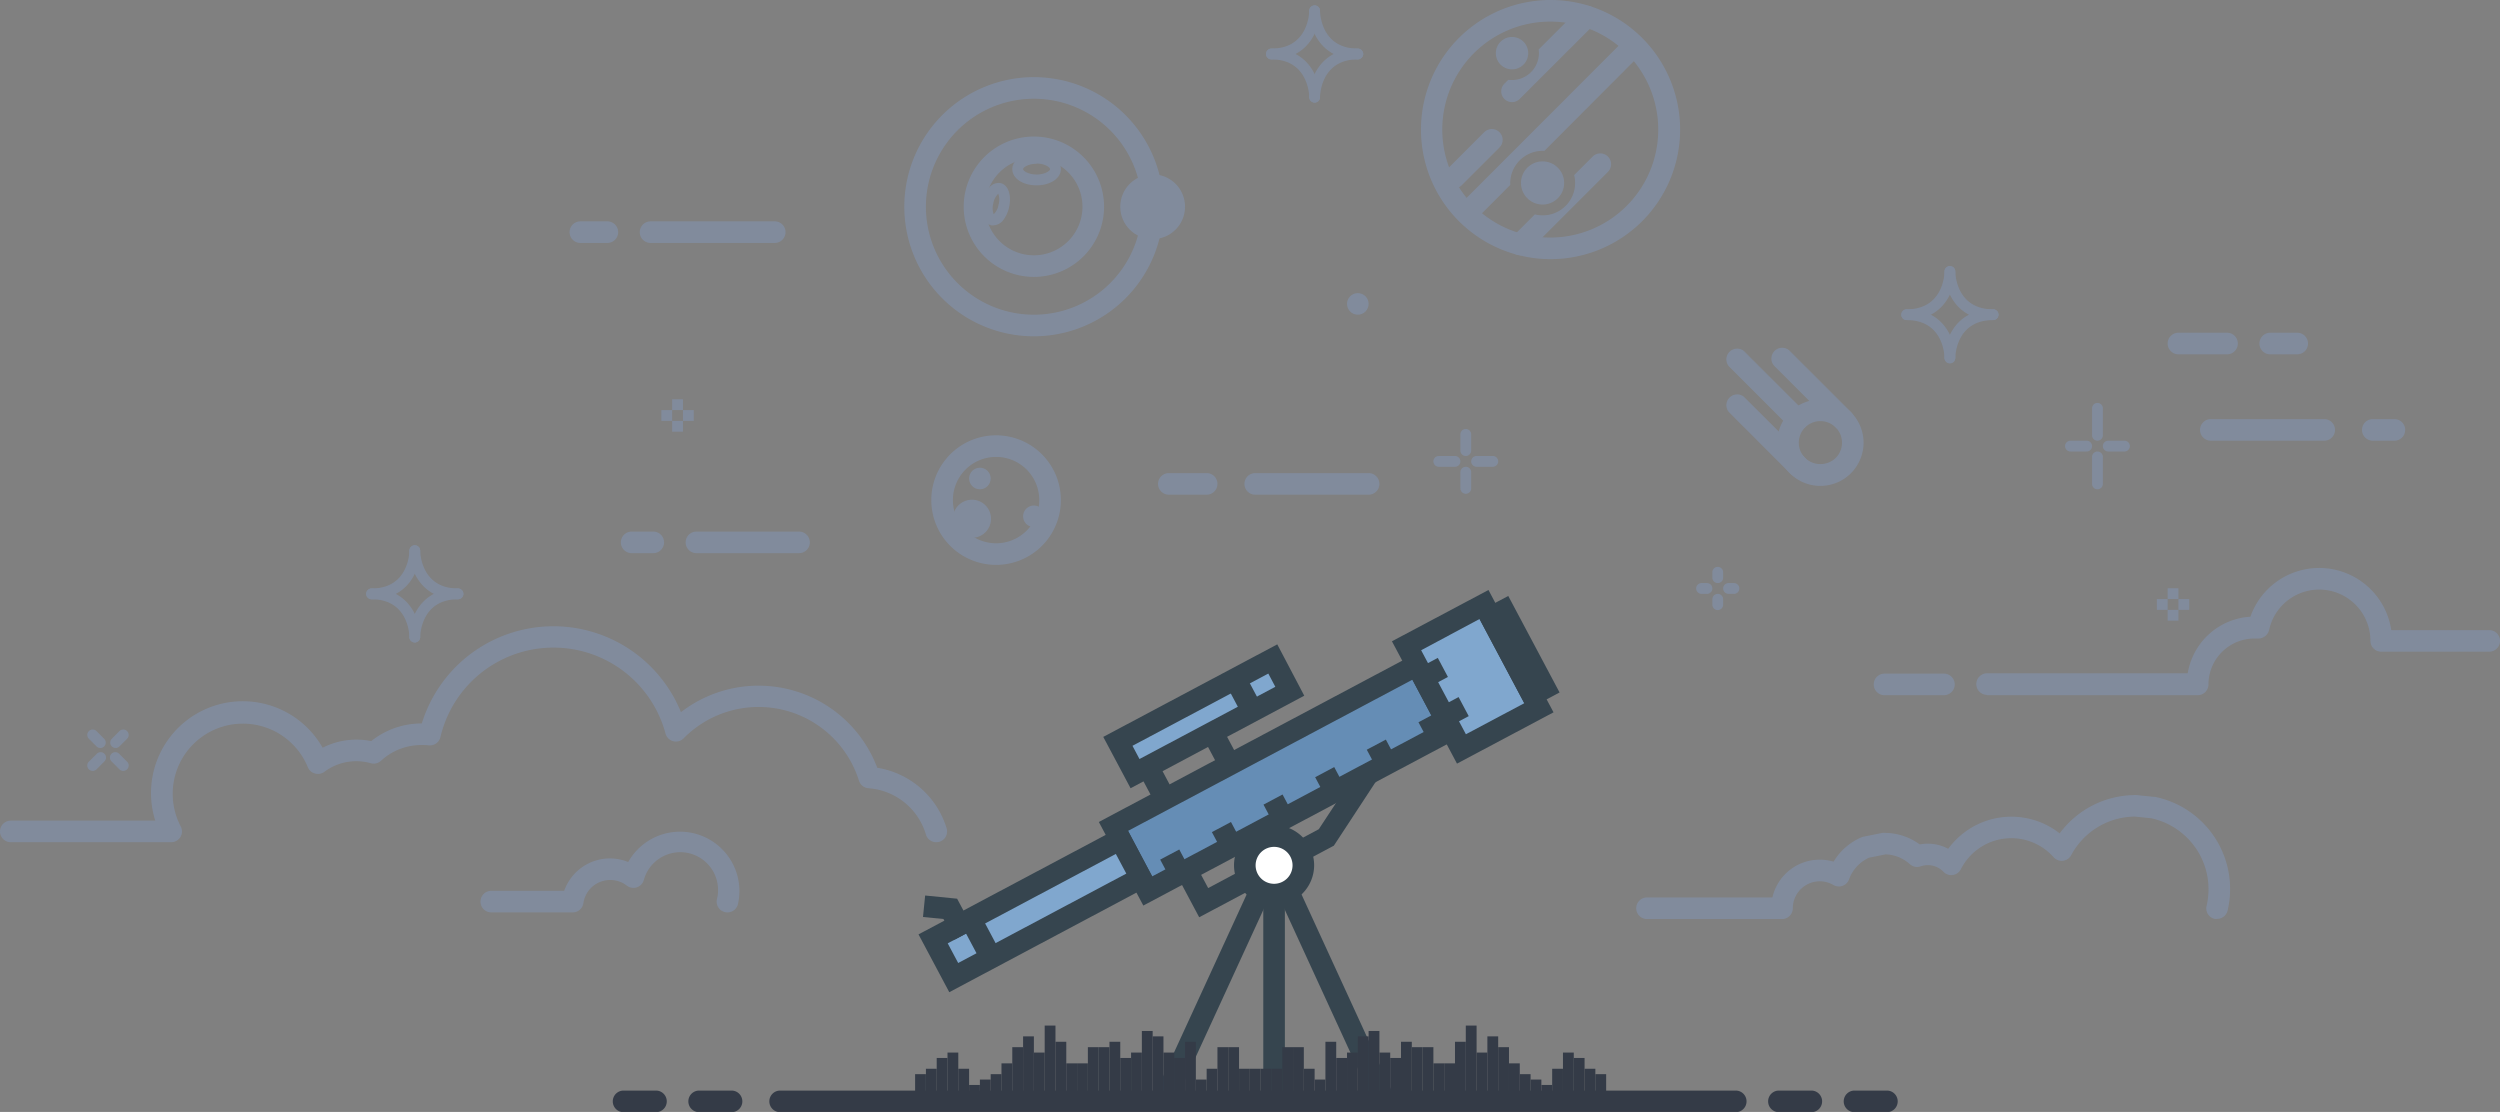 <svg xmlns="http://www.w3.org/2000/svg" viewBox="0 0 463.06 205.96"><rect x="0" y="0" width="463.06" height="205.96" fill="#808080" stroke="none"/><defs><style>.cls-1{fill:#658db5;}.cls-2{fill:#36454f;}.cls-3{fill:#80a7ce;}.cls-4{fill:#fff;}.cls-5{fill:#818b9c;}.cls-6{fill:#343b47;}</style></defs><title>Asset 2cavlent</title><g id="Layer_2" data-name="Layer 2"><g id="Layer_1-2" data-name="Layer 1"><rect class="cls-1" x="205.69" y="137.34" width="63.64" height="13.54" transform="translate(-39.86 128.37) rotate(-28)"/><path class="cls-2" d="M211.77,167.73l-8.24-15.48,59.73-31.76L271.5,136Zm-2.83-13.83,4.48,8.42,52.66-28-4.47-8.42Z"/><rect class="cls-3" x="264.66" y="114.53" width="16.25" height="21.67" transform="translate(-26.92 142.74) rotate(-28)"/><path class="cls-2" d="M269.87,141.44l-12.05-22.66,17.88-9.5,12.05,22.66Zm-6.64-21L271.52,136l10.82-5.75-8.29-15.6Z"/><rect class="cls-3" x="172.45" y="164.21" width="39.27" height="8.12" transform="translate(-56.51 109.87) rotate(-28)"/><path class="cls-2" d="M175.83,183.78l-5.7-10.71,38.21-20.31L214,163.47Zm-.29-9.05,1.94,3.64,31.14-16.56-1.94-3.64Z"/><rect class="cls-2" x="224.17" y="135.26" width="4" height="6.77" transform="translate(-38.61 122.41) rotate(-28)"/><rect class="cls-2" x="212.22" y="141.61" width="4" height="6.77" transform="translate(-43 117.55) rotate(-28)"/><rect class="cls-3" x="206.74" y="129.28" width="32.5" height="6.77" transform="translate(-36.18 120.22) rotate(-28)"/><path class="cls-2" d="M209.41,146l-5.06-9.51,32.23-17.14,5,9.51Zm.35-7.86,1.3,2.45,25.16-13.38-1.3-2.45Z"/><polygon class="cls-2" points="176.79 174.06 174.75 170.22 170.96 169.85 171.36 165.87 177.28 166.46 180.33 172.18 176.79 174.06"/><rect class="cls-2" x="215.62" y="158.03" width="4" height="4.06" transform="translate(-49.67 120.87) rotate(-27.99)"/><rect class="cls-2" x="225.19" y="152.94" width="4" height="4.06" transform="translate(-46.16 124.81) rotate(-28)"/><rect class="cls-2" x="234.75" y="147.86" width="4" height="4.06" transform="translate(-42.66 128.69) rotate(-28)"/><rect class="cls-2" x="244.32" y="142.77" width="4" height="4.06" transform="translate(-39.15 132.6) rotate(-28)"/><rect class="cls-2" x="253.88" y="137.68" width="4" height="4.06" transform="translate(-35.64 136.49) rotate(-28)"/><rect class="cls-2" x="263.45" y="132.6" width="4" height="4.06" transform="translate(-32.13 140.38) rotate(-28)"/><polygon class="cls-2" points="222.12 169.9 218 162.16 221.54 160.28 223.78 164.49 244.27 153.59 251.73 142.24 255.07 144.43 247.06 156.64 222.12 169.9"/><rect class="cls-2" x="201.78" y="179.94" width="47.68" height="4" transform="translate(-33.9 311) rotate(-65.32)"/><rect class="cls-2" x="244.35" y="158.1" width="4" height="47.68" transform="translate(-53.46 119.43) rotate(-24.67)"/><rect class="cls-2" x="233.99" y="160.27" width="4" height="44.69"/><rect class="cls-2" x="263.43" y="122.56" width="4.06" height="4" transform="translate(-27.41 139.12) rotate(-27.98)"/><rect class="cls-2" x="267.28" y="129.81" width="4.06" height="4" transform="translate(-30.36 141.78) rotate(-27.98)"/><rect class="cls-2" x="277.8" y="110.78" width="6.71" height="20.25" transform="translate(-23.85 146.14) rotate(-28)"/><circle class="cls-4" cx="235.98" cy="160.27" r="5.42"/><path class="cls-2" d="M236,167.69a7.42,7.42,0,1,1,7.41-7.42A7.43,7.43,0,0,1,236,167.69Zm0-10.83a3.42,3.42,0,1,0,3.41,3.41A3.42,3.42,0,0,0,236,156.86Z"/><rect class="cls-2" x="228.39" y="125.34" width="4" height="6.77" transform="translate(-33.47 123.23) rotate(-28)"/><rect class="cls-2" x="179.67" y="169.75" width="4" height="8.12" transform="translate(-60.33 105.63) rotate(-28)"/><path class="cls-5" d="M287.14,48a24,24,0,1,1,17-41h0a24,24,0,0,1-17,41Zm0-44a20,20,0,1,0,14.14,5.85h0A19.93,19.93,0,0,0,287.14,4Z"/><circle class="cls-5" cx="285.72" cy="33.89" r="4"/><path class="cls-5" d="M270.17,38.13,273,41l6.74-6.75a6,6,0,0,1,6.31-6.3L304.11,9.85,301.28,7Z"/><path class="cls-5" d="M295,29l-3.43,3.43a6,6,0,0,1-7.28,7.28l-4.14,4.14a2,2,0,1,0,2.83,2.83l14.85-14.85A2,2,0,0,0,295,29Z"/><path class="cls-5" d="M292.51,1.65,285,9.16a5,5,0,0,1-5.62,5.62l-.73.72a2,2,0,0,0,2.83,2.83L295.34,4.48a2,2,0,0,0-2.83-2.83Z"/><path class="cls-5" d="M282.19,7.73a3,3,0,1,1-4.25,0A3,3,0,0,1,282.19,7.73Z"/><path class="cls-5" d="M277.74,27.32l-7,7a2,2,0,0,1-2.83-2.83l7-7a2,2,0,1,1,2.83,2.83Z"/><path class="cls-5" d="M253.5,91.63h-21a2,2,0,0,1,0-4h21a2,2,0,0,1,0,4Z"/><path class="cls-5" d="M223.5,91.63h-7a2,2,0,0,1,0-4h7a2,2,0,0,1,0,4Z"/><path class="cls-5" d="M412.5,65.63h-9a2,2,0,0,1,0-4h9a2,2,0,1,1,0,4Z"/><path class="cls-5" d="M425.5,65.63h-5a2,2,0,0,1,0-4h5a2,2,0,1,1,0,4Z"/><path class="cls-5" d="M430.5,81.63h-21a2,2,0,0,1,0-4h21a2,2,0,0,1,0,4Z"/><path class="cls-5" d="M443.5,81.63h-4a2,2,0,0,1,0-4h4a2,2,0,0,1,0,4Z"/><path class="cls-5" d="M337.18,90a8,8,0,1,1,5.65-13.66h0A8,8,0,0,1,337.18,90Zm0-12a4,4,0,0,0-2.83,6.83,4.1,4.1,0,0,0,5.66,0,4,4,0,0,0,0-5.66h0A4,4,0,0,0,337.18,78Z"/><path class="cls-5" d="M332.93,88.21a2,2,0,0,1-1.41-.58L320.21,76.31A2,2,0,0,1,323,73.48L334.35,84.8a2,2,0,0,1-1.42,3.41Z"/><path class="cls-5" d="M341.42,79.73a2,2,0,0,1-1.41-.59L328.69,67.83A2,2,0,0,1,331.52,65l11.31,11.31a2,2,0,0,1-1.41,3.42Z"/><path class="cls-5" d="M332.93,79.73a2,2,0,0,1-1.41-.59L320.21,67.83A2,2,0,0,1,323,65l11.32,11.31a2,2,0,0,1-1.42,3.42Z"/><path class="cls-5" d="M271.5,84.46a1,1,0,0,1-1-1v-3a1,1,0,1,1,2,0v3A1,1,0,0,1,271.5,84.46Z"/><path class="cls-5" d="M269.5,86.46h-3a1,1,0,0,1,0-2h3a1,1,0,0,1,0,2Z"/><path class="cls-5" d="M271.5,91.46a1,1,0,0,1-1-1v-3a1,1,0,1,1,2,0v3A1,1,0,0,1,271.5,91.46Z"/><path class="cls-5" d="M276.5,86.46h-3a1,1,0,0,1,0-2h3a1,1,0,0,1,0,2Z"/><path class="cls-5" d="M173.42,156a2,2,0,0,1-1.92-1.43A12,12,0,0,0,160.87,146a2,2,0,0,1-1.77-1.4,19.49,19.49,0,0,0-32.48-7.84,2,2,0,0,1-1.93.53,2,2,0,0,1-1.42-1.42,21.5,21.5,0,0,0-41.69.65,2,2,0,0,1-2.2,1.53A10.4,10.4,0,0,0,78,138a11,11,0,0,0-7.44,2.92,2,2,0,0,1-1.89.45,9.83,9.83,0,0,0-8.59,1.59,2,2,0,0,1-1.73.31A1.94,1.94,0,0,1,57,142.06a13,13,0,1,0-23.53,11A2,2,0,0,1,31.75,156H2a2,2,0,0,1,0-4H28.76a17,17,0,0,1,31-13.5,13.77,13.77,0,0,1,9-1.23A14.91,14.91,0,0,1,78.13,134a25.5,25.5,0,0,1,48-2.09,23.5,23.5,0,0,1,36.36,10.3,16.08,16.08,0,0,1,12.85,11.22,2,2,0,0,1-1.35,2.49A2.24,2.24,0,0,1,173.42,156Z"/><path class="cls-5" d="M21.41,138.55a1,1,0,0,1-.7-.3,1,1,0,0,1,0-1.41l1.41-1.42a1,1,0,0,1,1.42,1.42l-1.42,1.41A1,1,0,0,1,21.41,138.55Z"/><path class="cls-5" d="M18.59,138.55a1,1,0,0,1-.71-.3l-1.42-1.41a1,1,0,0,1,1.42-1.42l1.41,1.42a1,1,0,0,1,0,1.41A1,1,0,0,1,18.59,138.55Z"/><path class="cls-5" d="M17.17,142.79a1,1,0,0,1-.71-.29,1,1,0,0,1,0-1.42l1.42-1.41a1,1,0,1,1,1.41,1.41l-1.41,1.42A1,1,0,0,1,17.17,142.79Z"/><path class="cls-5" d="M22.83,142.79a1,1,0,0,1-.71-.29l-1.41-1.42a1,1,0,1,1,1.41-1.41l1.42,1.41a1,1,0,0,1,0,1.42A1,1,0,0,1,22.83,142.79Z"/><path class="cls-5" d="M321.17,110h-1a1,1,0,0,1,0-2h1a1,1,0,0,1,0,2Z"/><path class="cls-5" d="M318.17,108a1,1,0,0,1-1-1v-1a1,1,0,1,1,2,0v1A1,1,0,0,1,318.17,108Z"/><path class="cls-5" d="M316.17,110h-1a1,1,0,0,1,0-2h1a1,1,0,0,1,0,2Z"/><path class="cls-5" d="M318.17,113a1,1,0,0,1-1-1v-1a1,1,0,1,1,2,0v1A1,1,0,0,1,318.17,113Z"/><rect class="cls-5" x="401.5" y="108.96" width="2" height="2"/><rect class="cls-5" x="399.5" y="110.96" width="2" height="2"/><rect class="cls-5" x="401.5" y="112.96" width="2" height="2"/><rect class="cls-5" x="403.5" y="110.96" width="2" height="2"/><rect class="cls-5" x="124.5" y="73.96" width="2" height="2"/><rect class="cls-5" x="122.5" y="75.96" width="2" height="2"/><rect class="cls-5" x="124.5" y="77.96" width="2" height="2"/><rect class="cls-5" x="126.5" y="75.96" width="2" height="2"/><path class="cls-5" d="M184.5,104.63a12,12,0,1,1,12-12A12,12,0,0,1,184.5,104.63Zm0-20a8,8,0,1,0,8,8A8,8,0,0,0,184.5,84.63Z"/><circle class="cls-5" cx="181.5" cy="88.63" r="2"/><circle class="cls-5" cx="191.5" cy="95.63" r="2"/><path class="cls-5" d="M183.56,96.1A3.53,3.53,0,1,1,180,92.56,3.53,3.53,0,0,1,183.56,96.1Z"/><path class="cls-5" d="M148,102.46H129a2,2,0,0,1,0-4h19a2,2,0,0,1,0,4Z"/><path class="cls-5" d="M121,102.46h-4a2,2,0,0,1,0-4h4a2,2,0,0,1,0,4Z"/><path class="cls-5" d="M134.74,169a2.3,2.3,0,0,1-.45-.05,2,2,0,0,1-1.5-2.4A6.57,6.57,0,0,0,133,165,7,7,0,0,0,119.25,163a2,2,0,0,1-1.31,1.36,2,2,0,0,1-1.86-.34A4.94,4.94,0,0,0,113,163a5,5,0,0,0-4.94,4.28,2,2,0,0,1-2,1.72H91a2,2,0,1,1,0-4H104.5a9,9,0,0,1,8.48-6,8.9,8.9,0,0,1,3.38.67,11,11,0,0,1,20.33,7.78A2,2,0,0,1,134.74,169Z"/><path class="cls-5" d="M410.66,170.2a2.3,2.3,0,0,1-.45,0,2,2,0,0,1-1.5-2.4,13.45,13.45,0,0,0-10.26-16.24l-3-.31a13.5,13.5,0,0,0-11.81,7.14,2,2,0,0,1-3.26.39A10.47,10.47,0,0,0,363.2,161a2,2,0,0,1-3.23.47,4,4,0,0,0-4.21-1,2,2,0,0,1-2-.4,7,7,0,0,0-4.5-1.82l-3.08.62a7.05,7.05,0,0,0-3.69,4,2,2,0,0,1-1.21,1.21,2,2,0,0,1-1.69-.16,5,5,0,0,0-7.52,4.31,2,2,0,0,1-2,2h-25a2,2,0,0,1,0-4h23.22a9,9,0,0,1,8.78-7,9.21,9.21,0,0,1,2.56.37,11,11,0,0,1,5.17-4.51,2.4,2.4,0,0,1,.38-.12l3.49-.7a1.81,1.81,0,0,1,.4,0,11,11,0,0,1,6.51,2.14,8,8,0,0,1,5.28.81,14.48,14.48,0,0,1,20.64-2.86,17.46,17.46,0,0,1,14.07-7.09h.2l3.2.33.2,0a17.42,17.42,0,0,1,13.43,21.08A2,2,0,0,1,410.66,170.2Z"/><circle class="cls-5" cx="251.5" cy="56.29" r="2"/><path class="cls-5" d="M353.17,59.29a1,1,0,0,1,0-2c6.88,0,7-6.71,7-7a1,1,0,0,1,1-1h0a1,1,0,0,1,1,1C362.17,53.41,360.29,59.29,353.17,59.29Z"/><path class="cls-5" d="M369.17,59.29c-7.12,0-9-5.88-9-9a1,1,0,0,1,1-1,1,1,0,0,1,1,1h0c0,.29.11,7,7,7a1,1,0,0,1,0,2Zm-7-9h0Z"/><path class="cls-5" d="M361.17,67.29h0a1,1,0,0,1-1-1c0-3.11,1.88-9,9-9a1,1,0,0,1,0,2c-6.89,0-7,6.72-7,7A1,1,0,0,1,361.17,67.29Z"/><path class="cls-5" d="M361.17,67.29a1,1,0,0,1-1-1h0c0-.29-.12-7-7-7a1,1,0,0,1,0-2c7.12,0,9,5.89,9,9A1,1,0,0,1,361.17,67.29Z"/><path class="cls-5" d="M235.5,11a1,1,0,0,1,0-2c6.88,0,7-6.72,7-7a1,1,0,0,1,1-1h0a1,1,0,0,1,1,1C244.5,5.07,242.62,11,235.5,11Z"/><path class="cls-5" d="M251.5,11c-7.12,0-9-5.89-9-9a1,1,0,0,1,2,0h0c0,.28.12,7,7,7a1,1,0,0,1,0,2Zm-7-9h0Z"/><path class="cls-5" d="M243.5,19h0a1,1,0,0,1-1-1c0-3.11,1.88-9,9-9a1,1,0,0,1,0,2c-6.88,0-7,6.72-7,7A1,1,0,0,1,243.5,19Z"/><path class="cls-5" d="M243.5,19a1,1,0,0,1-1-1h0c0-.28-.12-7-7-7a1,1,0,0,1,0-2c7.12,0,9,5.89,9,9A1,1,0,0,1,243.5,19Z"/><path class="cls-5" d="M68.83,111a1,1,0,0,1,0-2c6.89,0,7-6.72,7-7a1,1,0,0,1,1-1h0a1,1,0,0,1,1,1C77.83,105.07,76,111,68.83,111Z"/><path class="cls-5" d="M84.83,111c-7.12,0-9-5.89-9-9a1,1,0,0,1,2,0h0c0,.28.12,7,7,7a1,1,0,0,1,0,2Zm-7-9h0Z"/><path class="cls-5" d="M76.83,119h0a1,1,0,0,1-1-1c0-3.11,1.88-9,9-9a1,1,0,0,1,0,2c-6.88,0-7,6.72-7,7A1,1,0,0,1,76.83,119Z"/><path class="cls-5" d="M76.83,119a1,1,0,0,1-1-1h0c0-.28-.11-7-7-7a1,1,0,0,1,0-2c7.12,0,9,5.89,9,9A1,1,0,0,1,76.83,119Z"/><path class="cls-5" d="M388.5,81.63a1,1,0,0,1-1-1v-5a1,1,0,0,1,2,0v5A1,1,0,0,1,388.5,81.63Z"/><path class="cls-5" d="M388.5,90.63a1,1,0,0,1-1-1v-5a1,1,0,0,1,2,0v5A1,1,0,0,1,388.5,90.63Z"/><path class="cls-5" d="M386.5,83.63h-3a1,1,0,0,1,0-2h3a1,1,0,0,1,0,2Z"/><path class="cls-5" d="M393.5,83.63h-3a1,1,0,0,1,0-2h3a1,1,0,0,1,0,2Z"/><path class="cls-5" d="M191.5,51.29a13,13,0,1,1,13-13A13,13,0,0,1,191.5,51.29Zm0-22a9,9,0,1,0,9,9A9,9,0,0,0,191.5,29.29Z"/><path class="cls-5" d="M191.5,62.29a24,24,0,1,1,24-24A24,24,0,0,1,191.5,62.29Zm0-44a20,20,0,1,0,20,20A20,20,0,0,0,191.5,18.29Z"/><circle class="cls-5" cx="213.5" cy="38.29" r="6"/><path class="cls-5" d="M192,34.33c-2.57,0-4.5-1.29-4.5-3s1.93-3,4.5-3,4.5,1.3,4.5,3S194.57,34.33,192,34.33Zm0-4c-1.53,0-2.5.67-2.5,1s1,1,2.5,1,2.5-.67,2.5-1S193.53,30.29,192,30.29Z"/><path class="cls-5" d="M184,41.74a1.5,1.5,0,0,1-.37,0c-1.42-.3-2.09-2.17-1.6-4.43a5.82,5.82,0,0,1,1.07-2.4,2.28,2.28,0,0,1,2.21-1h0c1.42.31,2.09,2.17,1.6,4.44a6,6,0,0,1-1.07,2.4A2.43,2.43,0,0,1,184,41.74Zm.88-5.84a3.21,3.21,0,0,0-.9,1.79,3.25,3.25,0,0,0,.08,2,3.25,3.25,0,0,0,.9-1.79A3.24,3.24,0,0,0,184.91,35.9Z"/><path class="cls-5" d="M143.5,45h-23a2,2,0,0,1,0-4h23a2,2,0,0,1,0,4Z"/><path class="cls-5" d="M112.5,45h-5a2,2,0,0,1,0-4h5a2,2,0,0,1,0,4Z"/><rect class="cls-6" x="169.5" y="198.96" width="2" height="5"/><rect class="cls-6" x="173.5" y="195.96" width="2" height="8"/><rect class="cls-6" x="177.5" y="197.96" width="2" height="6"/><rect class="cls-6" x="181.5" y="199.96" width="2" height="4"/><rect class="cls-6" x="185.5" y="196.96" width="2" height="7"/><rect class="cls-6" x="189.5" y="191.96" width="2" height="12"/><rect class="cls-6" x="193.5" y="189.96" width="2" height="14"/><rect class="cls-6" x="197.5" y="196.96" width="2" height="7"/><rect class="cls-6" x="229.5" y="197.96" width="2" height="6"/><rect class="cls-6" x="225.5" y="193.96" width="2" height="10"/><rect class="cls-6" x="221.5" y="199.96" width="2" height="4"/><rect class="cls-6" x="217.5" y="195.96" width="2" height="8"/><rect class="cls-6" x="213.5" y="191.96" width="2" height="12"/><rect class="cls-6" x="209.5" y="194.96" width="2" height="9"/><rect class="cls-6" x="205.5" y="192.96" width="2" height="11"/><rect class="cls-6" x="201.5" y="193.96" width="2" height="10"/><rect class="cls-6" x="293.5" y="197.96" width="2" height="6"/><rect class="cls-6" x="289.5" y="194.96" width="2" height="9"/><rect class="cls-6" x="285.5" y="200.96" width="2" height="3"/><rect class="cls-6" x="281.5" y="198.96" width="2" height="5"/><rect class="cls-6" x="277.5" y="193.96" width="2" height="10"/><rect class="cls-6" x="273.5" y="194.96" width="2" height="9"/><rect class="cls-6" x="269.5" y="192.96" width="2" height="11"/><rect class="cls-6" x="265.5" y="196.96" width="2" height="7"/><rect class="cls-6" x="233.5" y="197.96" width="2" height="6"/><rect class="cls-6" x="237.5" y="193.96" width="2" height="10"/><rect class="cls-6" x="241.5" y="197.96" width="2" height="6"/><rect class="cls-6" x="245.5" y="192.96" width="2" height="11"/><rect class="cls-6" x="249.5" y="194.96" width="2" height="9"/><rect class="cls-6" x="253.5" y="190.96" width="2" height="13"/><rect class="cls-6" x="257.5" y="195.96" width="2" height="8"/><rect class="cls-6" x="261.5" y="193.96" width="2" height="10"/><rect class="cls-6" x="295.5" y="198.96" width="2" height="5"/><rect class="cls-6" x="291.5" y="195.96" width="2" height="8"/><rect class="cls-6" x="287.5" y="197.96" width="2" height="6"/><rect class="cls-6" x="283.5" y="199.96" width="2" height="4"/><rect class="cls-6" x="279.5" y="196.96" width="2" height="7"/><rect class="cls-6" x="275.5" y="191.96" width="2" height="12"/><rect class="cls-6" x="271.5" y="189.96" width="2" height="14"/><rect class="cls-6" x="267.5" y="196.96" width="2" height="7"/><rect class="cls-6" x="235.5" y="197.96" width="2" height="6"/><rect class="cls-6" x="239.5" y="193.96" width="2" height="10"/><rect class="cls-6" x="243.5" y="199.96" width="2" height="4"/><rect class="cls-6" x="247.5" y="195.96" width="2" height="8"/><rect class="cls-6" x="251.5" y="191.96" width="2" height="12"/><rect class="cls-6" x="255.5" y="194.96" width="2" height="9"/><rect class="cls-6" x="259.5" y="192.96" width="2" height="11"/><rect class="cls-6" x="263.5" y="193.96" width="2" height="10"/><rect class="cls-6" x="171.5" y="197.96" width="2" height="6"/><rect class="cls-6" x="175.5" y="194.96" width="2" height="9"/><rect class="cls-6" x="179.5" y="200.96" width="2" height="3"/><rect class="cls-6" x="183.5" y="198.96" width="2" height="5"/><rect class="cls-6" x="187.5" y="193.96" width="2" height="10"/><rect class="cls-6" x="191.5" y="194.96" width="2" height="9"/><rect class="cls-6" x="195.5" y="192.96" width="2" height="11"/><rect class="cls-6" x="199.5" y="196.96" width="2" height="7"/><rect class="cls-6" x="231.5" y="197.96" width="2" height="6"/><rect class="cls-6" x="227.5" y="193.96" width="2" height="10"/><rect class="cls-6" x="223.5" y="197.96" width="2" height="6"/><rect class="cls-6" x="219.5" y="192.96" width="2" height="11"/><rect class="cls-6" x="215.5" y="194.96" width="2" height="9"/><rect class="cls-6" x="211.5" y="190.96" width="2" height="13"/><rect class="cls-6" x="207.5" y="195.96" width="2" height="8"/><rect class="cls-6" x="203.5" y="193.96" width="2" height="10"/><path class="cls-6" d="M321.5,206h-177a2,2,0,0,1,0-4h177a2,2,0,0,1,0,4Z"/><path class="cls-6" d="M135.5,206h-6a2,2,0,0,1,0-4h6a2,2,0,0,1,0,4Z"/><path class="cls-6" d="M121.5,206h-6a2,2,0,0,1,0-4h6a2,2,0,1,1,0,4Z"/><path class="cls-6" d="M349.5,206h-6a2,2,0,0,1,0-4h6a2,2,0,0,1,0,4Z"/><path class="cls-6" d="M335.5,206h-6a2,2,0,0,1,0-4h6a2,2,0,0,1,0,4Z"/><path class="cls-5" d="M368.06,128.77h39a2,2,0,0,0,2-2,8.52,8.52,0,0,1,8.5-8.5c.19,0,.38,0,.56,0a2.08,2.08,0,0,0,2.17-1.56,9.49,9.49,0,0,1,18.77,2,2,2,0,0,0,2,2h20a2,2,0,1,0,0-4H442.92a13.5,13.5,0,0,0-26.09-2.48,12.53,12.53,0,0,0-11.61,10.48H368.06a2,2,0,1,0,0,4Z"/><path class="cls-5" d="M349.06,128.77h11a2,2,0,0,0,0-4h-11a2,2,0,1,0,0,4Z"/></g></g></svg>